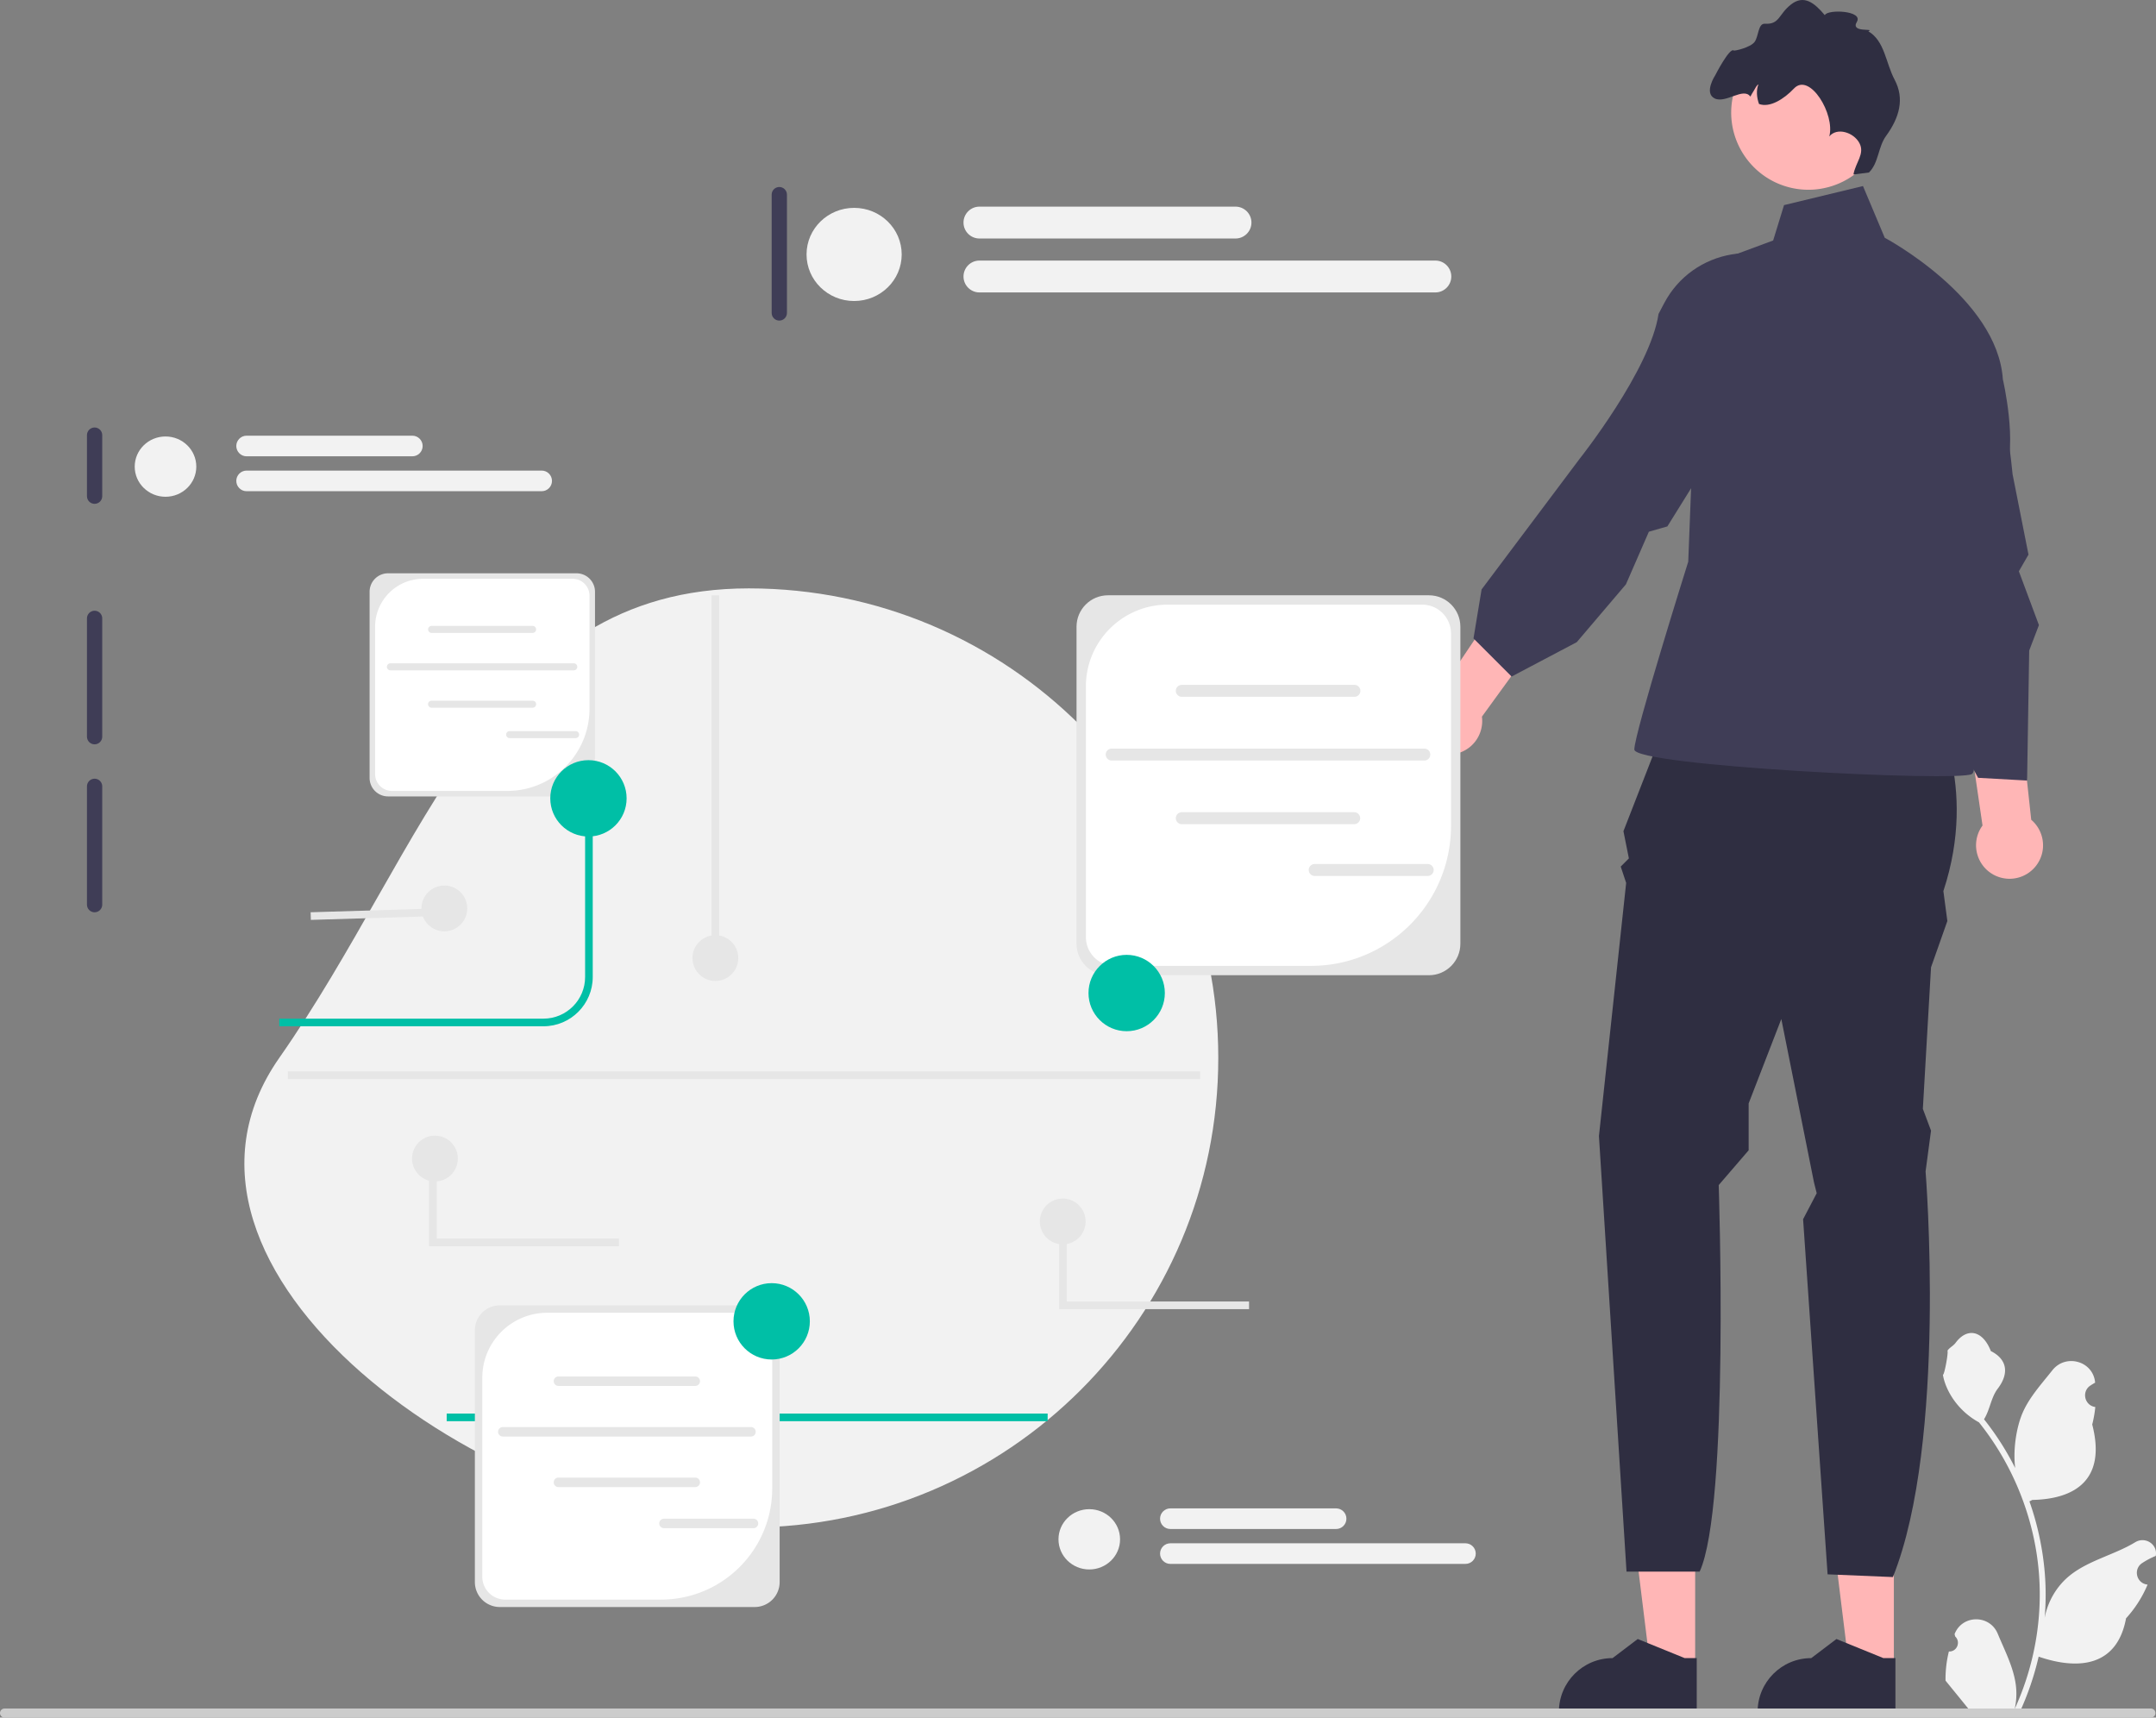 <svg xmlns="http://www.w3.org/2000/svg" width="564.81" height="449.941"><rect width="100%" height="100%" fill="#808080" stroke="none"/><path fill="#ffb6b6" d="m496.138 436.616-11.742-.001-5.586-45.29 17.33.001-.002 45.29z"/><path d="m496.55 448.865-36.106-.002v-.456c0-7.762 6.292-14.054 14.054-14.054l6.596-5.004 12.306 5.005h3.151v14.51z" fill="#2f2e41"/><path fill="#ffb6b6" d="m444.083 436.616-11.742-.001-5.585-45.29 17.33.001-.003 45.29z"/><path d="m444.496 448.865-36.107-.002v-.456c0-7.762 6.292-14.054 14.054-14.054l6.596-5.004 12.306 5.005h3.152v14.51zM438.488 183.865l67.742 1.426s12.179 19.966 2.88 48.133l1.042 7.843-4.278 12.123-2.14 37.08 2.14 5.705-1.426 10.696s5.704 70.595-8.557 106.249l-17.114-.713-6.418-93.024 3.565-6.808-.713-2.852-8.557-42.785-8.557 22.106v12.282l-7.843 9.11s2.852 84.144-4.992 101.257h-19.16l-7.224-114.092 7.13-66.317-1.425-4.278 2.139-2.14-1.426-7.13 13.192-33.871z" fill="#2f2e41"/><path d="m467.367 53.728 20.68-4.992 5.704 13.549s29.515 15.687 30.941 37.08c0 0 4 17.114.435 24.957-3.566 7.844-18.54 32.802-18.54 32.802s13.548 43.498 9.983 45.637-88.422-2.139-88.422-6.418 14.122-49.202 14.122-49.202l2.992-77.013 19.253-7.13 2.852-9.27z" fill="#3f3d56"/><path d="M522.497 229.263a8.776 8.776 0 0 1-3.888-11.786 8.8 8.8 0 0 1 .756-1.22l-11.507-78.892 15.93.51 8.334 76.868c3.02 2.562 4.022 6.939 2.161 10.632a8.776 8.776 0 0 1-11.786 3.888zM371.338 192.028a8.776 8.776 0 0 1 5.034-11.344c.455-.176.917-.3 1.379-.396l44.452-66.185 11.462 11.075-45.444 62.555c.517 3.926-1.68 7.842-5.538 9.328a8.776 8.776 0 0 1-11.345-5.033z" fill="#ffb6b6"/><path d="M493.468 117.466c-4.5-15.464 2.975-31.24 19.08-31.164 4.655.022 8.272 1.372 9.274 5.111 3.508 13.087 5.42 32.841 5.42 32.841l4.162 21.032-2.52 4.367 5.255 14.095-2.55 6.668-.55 34.052-12.836-.713-14.142-25.96-5.408-3.215s4.342-41.972-4.295-54.057l-.89-3.057zM435.975 79.41c7.506-14.25 26.72-17.625 38.251-6.382 3.333 3.25 4.996 6.734 3.12 10.12-6.569 11.85-21.793 24.608-21.793 24.608l-18.75 30.142-4.846 1.39-6.012 13.788-12.884 15.148-17.064 9-9.984-9.984 2.12-12.833 25.69-34.23s18.485-23.257 20.668-37.95l1.484-2.817z" fill="#3f3d56"/><path d="M471.297 49.56c.472.057.943.1 1.411.12 1.458.08 2.897-.002 4.285-.238a20.178 20.178 0 0 0 11.002-5.6 20.15 20.15 0 0 0 5.84-11.91c1.355-11.083-6.537-21.179-17.62-22.533-10.923-1.343-20.881 6.298-22.47 17.126-.026.168-.051.328-.07.495-1.353 11.09 6.531 21.18 17.622 22.54z" fill="#ffb6b6"/><path d="M449.187 25.783c2.87 1.42 7.562-3.043 9.358-.475.292-.555.615-1.092.933-1.6.288-.454.7-1.423 1.177-1.59-.603 1.457-.47 3.43.156 5.12 2.832 1.057 6.54-1.285 9.16-4.056 4.116-4.344 10.836 6.796 9.247 12.56 2.023-2.469 6.41-1.076 7.898 1.748 1.486 2.816-1.025 5.073-1.562 8.215l4.054-.515c2.558-2.491 2.379-6.69 4.485-9.577 3.518-4.832 4.882-9.762 2.237-14.749-2.346-4.41-2.566-10.116-6.87-12.658 1.881-.92-4.807.517-3.02-2.48 1.794-2.99-7.77-3.352-8.393-1.75-2.733-3.271-5.49-5.428-8.85-2.807-3.302 2.578-2.96 5.289-6.838 5.046-1.82-.113-1.62 3.28-2.701 4.758-1.076 1.471-5.256 2.416-5.46 2.258-1.103-.863-4.86 6.49-4.86 6.49s-3.045 4.624-.151 6.062z" fill="#2f2e41"/><path d="M196.155 154.13c67.931 0 123 55.07 123 123s-55.069 123-123 123-161.945-67.35-123-123 55.07-123 123-123z" fill="#f2f2f2"/><path d="M360.782 159.982c-1.103 0-2 .897-2 2v64c0 1.103.897 2 2 2s2-.897 2-2v-64c0-1.103-.897-2-2-2zM24.782 111.982c-1.103 0-2 .897-2 2v16c0 1.103.897 2 2 2s2-.897 2-2v-16c0-1.103-.897-2-2-2zM24.782 159.982c-1.103 0-2 .897-2 2v31c0 1.103.897 2 2 2s2-.897 2-2v-31c0-1.103-.897-2-2-2zM24.782 203.982c-1.103 0-2 .897-2 2v31c0 1.103.897 2 2 2s2-.897 2-2v-31c0-1.103-.897-2-2-2zM204.155 48.982c-1.103 0-2 .897-2 2v31c0 1.103.897 2 2 2s2-.897 2-2v-31c0-1.103-.897-2-2-2z" fill="#3f3d56"/><path d="M510.551 432.608c2.066.13 3.208-2.438 1.645-3.934l-.155-.618.061-.148c2.09-4.982 9.17-4.948 11.242.042 1.838 4.428 4.18 8.864 4.755 13.546a18.03 18.03 0 0 1-.316 6.2c4.308-9.41 6.575-19.687 6.575-30.02 0-2.597-.142-5.194-.433-7.784a71.63 71.63 0 0 0-.994-6.31c-2.306-11.277-7.299-22.018-14.5-30.99-3.462-1.892-6.35-4.85-8.093-8.396-.627-1.279-1.118-2.655-1.35-4.056.394.051 1.485-5.949 1.188-6.317.55-.833 1.532-1.247 2.132-2.06 2.982-4.044 7.09-3.338 9.236 2.157 4.582 2.312 4.626 6.148 1.815 9.837-1.789 2.346-2.035 5.522-3.604 8.034.161.207.33.407.49.614a73.59 73.59 0 0 1 7.682 12.169c-.61-4.767.29-10.509 1.826-14.21 1.748-4.217 5.025-7.77 7.91-11.415 3.467-4.38 10.574-2.468 11.185 3.083l.017.162a20.88 20.88 0 0 0-1.259.77c-2.34 1.547-1.53 5.173 1.241 5.601l.063.01a30.635 30.635 0 0 1-.807 4.58c3.701 14.315-4.29 19.53-15.702 19.763-.252.13-.497.259-.749.382a73.182 73.182 0 0 1 2.764 9.978 73.858 73.858 0 0 1 1.28 9.05c.296 3.83.27 7.679-.052 11.503l.019-.136c.82-4.211 3.107-8.145 6.427-10.87 4.945-4.063 11.932-5.559 17.268-8.825 2.568-1.572 5.86.46 5.411 3.438l-.022.142c-.794.323-1.57.698-2.319 1.117a20.93 20.93 0 0 0-1.258.77c-2.34 1.548-1.531 5.174 1.24 5.602l.064.01.129.02a30.653 30.653 0 0 1-5.639 8.828c-2.314 12.498-12.256 13.683-22.89 10.044h-.006a75.094 75.094 0 0 1-5.045 14.726h-18.02c-.065-.2-.123-.407-.18-.607 1.665.103 3.345.007 4.985-.297-1.337-1.64-2.674-3.294-4.01-4.935a1.12 1.12 0 0 1-.085-.096c-.678-.84-1.362-1.673-2.04-2.513a29.99 29.99 0 0 1 .878-7.64v-.001z" fill="#f2f2f2"/><path d="M0 448.75c0 .66.53 1.19 1.19 1.19h562.29c.66 0 1.19-.53 1.19-1.19 0-.66-.53-1.19-1.19-1.19H1.19c-.66 0-1.19.53-1.19 1.19z" fill="#ccc"/><path d="M142.376 268.84h-69.22v-2h69.22c6.013 0 10.905-4.893 10.905-10.907V209.13h2v46.803c0 7.116-5.789 12.906-12.905 12.906zM117.019 370.294h157.436v2H117.019z" fill="#00bfa6"/><path d="M374.343 255.466h-84.092c-4.538 0-8.23-3.692-8.23-8.23V164.17c0-4.538 3.692-8.23 8.23-8.23h84.092c4.538 0 8.23 3.692 8.23 8.23v83.066c0 4.538-3.692 8.23-8.23 8.23z" fill="#e6e6e6"/><path d="M305.912 158.392c-11.84 0-21.439 9.598-21.439 21.439v65.643a7.54 7.54 0 0 0 7.54 7.54h51.42c20.262 0 36.688-16.426 36.688-36.688v-50.394a7.54 7.54 0 0 0-7.54-7.54h-66.67z" fill="#fff"/><g fill="#e6e6e6"><path d="M354.82 182.532h-45.221c-.863 0-1.565-.702-1.565-1.565s.702-1.564 1.565-1.564h45.22c.863 0 1.565.701 1.565 1.564s-.702 1.565-1.565 1.565zM354.82 215.895h-45.221c-.863 0-1.565-.702-1.565-1.565s.702-1.564 1.565-1.564h45.22a1.566 1.566 0 0 1 0 3.13zM373.182 199.224h-81.947c-.862 0-1.564-.702-1.564-1.564s.702-1.565 1.564-1.565h81.947a1.566 1.566 0 0 1 0 3.13z"/></g><path d="M374.02 229.46h-29.604c-.863 0-1.565-.701-1.565-1.564s.702-1.564 1.565-1.564h29.603c.863 0 1.565.701 1.565 1.564s-.702 1.565-1.565 1.565zM197.711 420.97h-66.774a6.542 6.542 0 0 1-6.535-6.535v-65.96a6.542 6.542 0 0 1 6.535-6.535h66.774a6.542 6.542 0 0 1 6.535 6.535v65.96a6.542 6.542 0 0 1-6.535 6.535z" fill="#e6e6e6"/><path d="M143.372 343.887c-9.402 0-17.023 7.622-17.023 17.024v52.125a5.987 5.987 0 0 0 5.987 5.987h40.831c16.09 0 29.132-13.043 29.132-29.132v-40.016a5.987 5.987 0 0 0-5.987-5.988h-52.94z" fill="#fff"/><g fill="#e6e6e6"><path d="M182.208 363.055H146.3c-.685 0-1.243-.557-1.243-1.242s.558-1.242 1.243-1.242h35.908a1.244 1.244 0 0 1 0 2.484zM182.208 389.548H146.3c-.685 0-1.243-.557-1.243-1.242s.558-1.242 1.243-1.242h35.908a1.244 1.244 0 0 1 0 2.484zM196.79 376.31h-65.072c-.685 0-1.242-.557-1.242-1.242s.557-1.242 1.242-1.242h65.072a1.244 1.244 0 0 1 0 2.485z"/></g><path d="M197.454 400.32h-23.507c-.685 0-1.243-.557-1.243-1.242s.558-1.242 1.243-1.242h23.507a1.244 1.244 0 0 1 0 2.484z" fill="#e6e6e6"/><g><path d="M151.04 208.626h-49.383a4.838 4.838 0 0 1-4.833-4.833v-48.78a4.838 4.838 0 0 1 4.833-4.834h49.383a4.838 4.838 0 0 1 4.833 4.833v48.78a4.838 4.838 0 0 1-4.833 4.834z" fill="#e6e6e6"/><path d="M110.854 151.62c-6.953 0-12.59 5.636-12.59 12.589v38.549a4.428 4.428 0 0 0 4.428 4.428h30.196c11.9 0 21.545-9.646 21.545-21.545v-29.594a4.428 4.428 0 0 0-4.428-4.428h-39.151z" fill="#fff"/><g fill="#e6e6e6"><path d="M139.575 165.795h-26.556a.92.92 0 0 1 0-1.837h26.556a.92.92 0 0 1 0 1.837zM139.575 185.388h-26.556a.92.92 0 0 1 0-1.838h26.556a.92.92 0 0 1 0 1.838zM150.358 175.598h-48.123a.92.92 0 0 1 0-1.838h48.123a.92.92 0 0 1 0 1.838z"/></g><path d="M150.85 193.354h-17.385a.92.92 0 0 1 0-1.837h17.385a.92.92 0 0 1 0 1.837z" fill="#e6e6e6"/></g><circle cx="295.155" cy="260.13" r="10" fill="#00bfa6"/><circle cx="154.155" cy="209.13" r="10" fill="#00bfa6"/><circle cx="202.155" cy="346.13" r="10" fill="#00bfa6"/><g fill="#f2f2f2"><ellipse cx="223.756" cy="66.652" rx="12.463" ry="12.201"/><path d="M323.67 62.478h-67.086c-2.301 0-4.174-1.872-4.174-4.174s1.873-4.174 4.174-4.174h67.085c2.302 0 4.174 1.873 4.174 4.174s-1.872 4.174-4.174 4.174zM376.023 76.605H256.584c-2.301 0-4.174-1.872-4.174-4.174s1.873-4.174 4.174-4.174h119.439c2.3 0 4.173 1.873 4.173 4.174s-1.872 4.174-4.173 4.174z"/></g><g fill="#f2f2f2"><ellipse cx="43.359" cy="122.234" rx="8.066" ry="7.896"/><path d="M108.021 119.533H64.605c-1.49 0-2.701-1.212-2.701-2.701s1.211-2.702 2.7-2.702h43.417c1.49 0 2.702 1.212 2.702 2.702s-1.212 2.701-2.702 2.701zM141.904 128.676h-77.3c-1.489 0-2.7-1.212-2.7-2.701s1.211-2.702 2.7-2.702h77.3c1.489 0 2.7 1.212 2.7 2.702s-1.211 2.7-2.7 2.7z"/></g><g fill="#f2f2f2"><ellipse cx="285.359" cy="403.234" rx="8.066" ry="7.896"/><path d="M350.021 400.533h-43.416c-1.49 0-2.701-1.212-2.701-2.701s1.211-2.702 2.7-2.702h43.417c1.49 0 2.702 1.212 2.702 2.702s-1.212 2.701-2.702 2.701zM383.904 409.676h-77.3c-1.489 0-2.7-1.212-2.7-2.701s1.211-2.702 2.7-2.702h77.3c1.489 0 2.7 1.212 2.7 2.702s-1.211 2.7-2.7 2.7z"/></g><path fill="#e6e6e6" d="M186.405 155.97h2v95h-2z"/><circle cx="187.405" cy="250.97" r="6" fill="#e6e6e6"/><circle cx="278.405" cy="319.97" r="6" fill="#e6e6e6"/><circle cx="116.405" cy="237.97" r="6" fill="#e6e6e6"/><path fill="#e6e6e6" d="m81.375 238.973 32.813-.993.06 2-32.812.993zM327.216 342.94H277.46v-22.97h2v20.97h47.756v2z"/><circle cx="113.942" cy="303.486" r="6" fill="#e6e6e6"/><path fill="#e6e6e6" d="M162.161 326.455h-49.756v-22.97h2v20.97h47.756v2zM75.423 280.655h238.982v2H75.423z"/></svg>